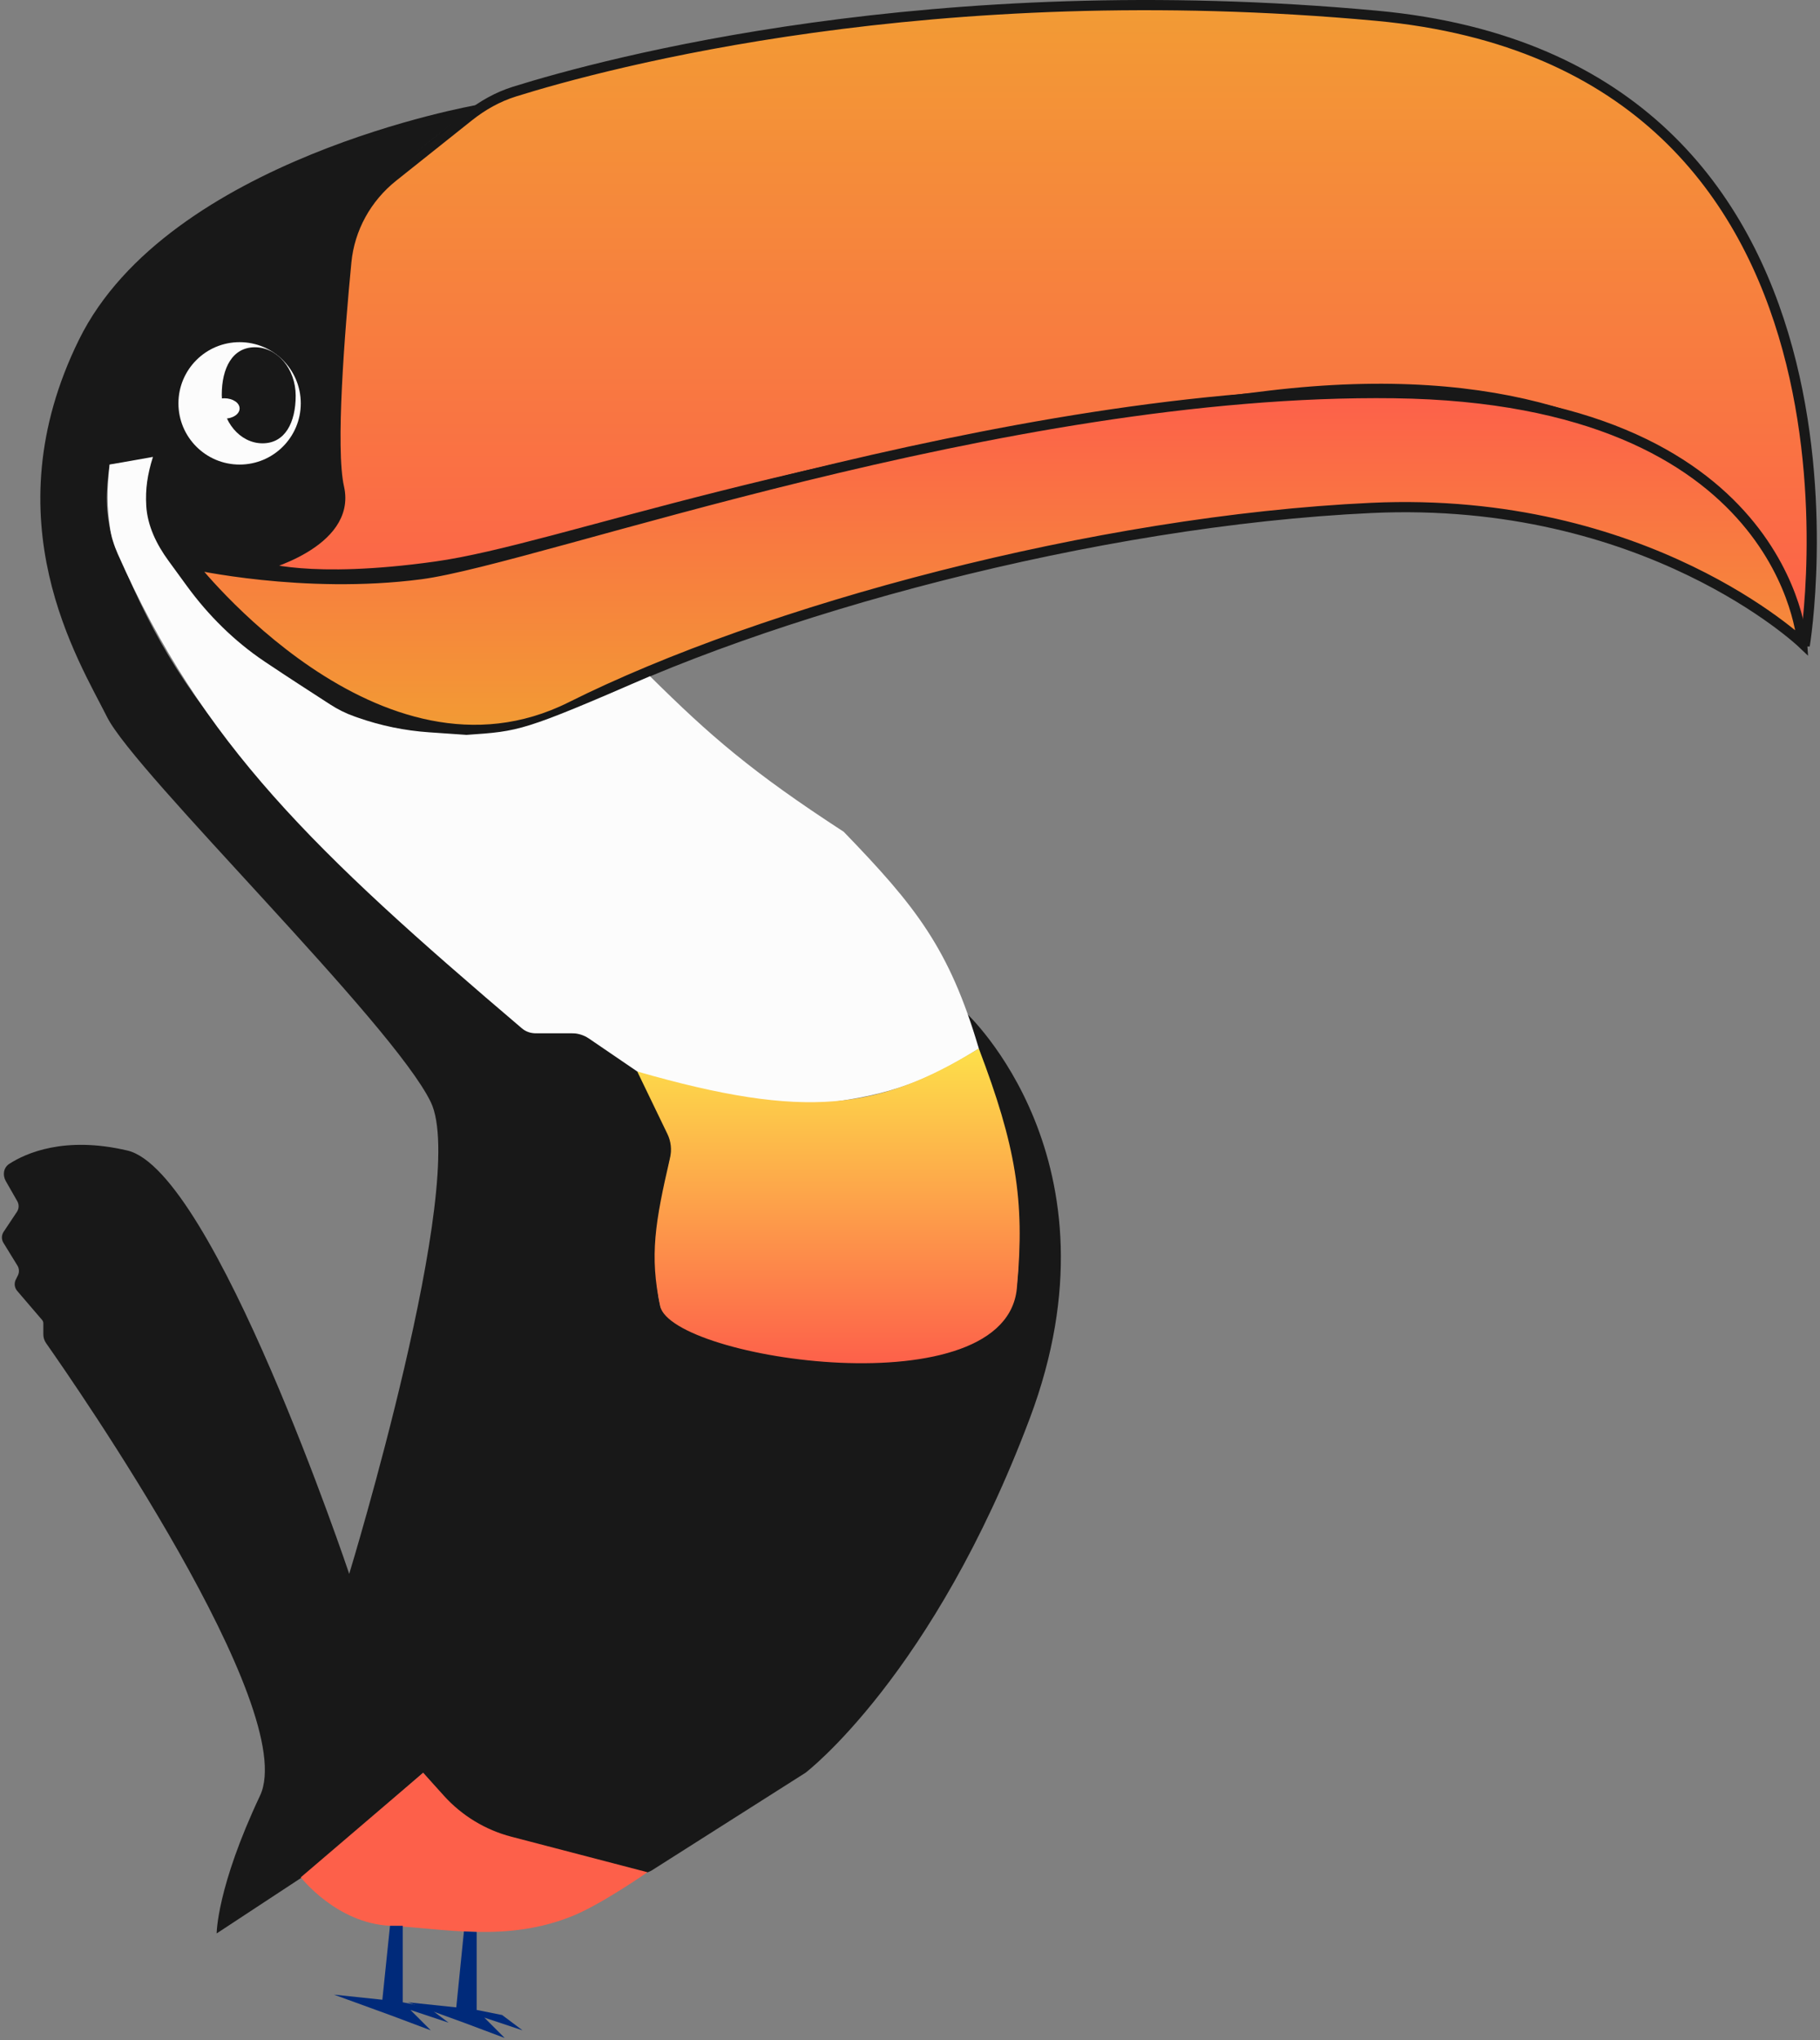 <svg width="357" height="400" viewBox="0 0 357 400" fill="none" xmlns="http://www.w3.org/2000/svg">
<rect x="0" y="0" width="357" height="400" fill="#808080" stroke="none"/>
<path d="M270 3.088C373 12.588 354 126.588 354 126.588C354 126.588 341.5 66.588 249 77.588C156.5 88.588 110.5 107.588 85.5 111.088C60.5 114.588 51 111.088 51 111.088C51 111.088 69 106.588 66.5 95.588C64.775 87.997 66.621 64.93 67.931 51.361C68.567 44.774 71.907 38.773 77.083 34.651L91.942 22.82C94.63 20.679 97.633 18.987 100.912 17.962C118.635 12.42 182.868 -4.949 270 3.088Z" fill="url(#paint0_linear_232_222)" stroke="#181818" stroke-width="2"/>
<path d="M269 99.588C323 97.088 353.5 126.088 353.5 126.088C353.5 126.088 350.5 78.088 273.5 77.088C196.5 76.088 105.5 109.588 82.5 112.588C59.5 115.588 37.5 110.588 37.5 110.588C37.5 110.588 74 157.588 112 138.588C150 119.588 215 102.088 269 99.588Z" fill="url(#paint1_linear_232_222)" stroke="#181818" stroke-width="2"/>
<path d="M15.5 66.588C33 31.088 93.5 20.588 93.5 20.588C81.539 29.751 73.159 35.889 69 45.088L66 87.088L67 99.588C62.244 105.505 59.034 108.628 52 111.588C45.612 112.243 42.33 111 36.5 109.588C52.05 133.346 85.154 144.246 99 143.588C95.595 148.09 66.378 144.117 56.5 135.088C42.274 124.436 36.363 117.968 29.5 105.588C28.234 99.534 28.133 96.142 29.5 90.088L21.5 91.088C20.729 96.743 20.627 99.919 22 105.588C29.451 123.956 35.117 133.777 49 150.088L102.048 201.189C102.979 202.086 104.223 202.588 105.517 202.588H112.986C113.973 202.588 114.938 202.88 115.76 203.428L123.104 208.324C125.315 209.798 127.021 211.914 127.992 214.387L132 224.588C132 224.588 127 246.088 129.5 256.088C132 266.088 196.995 276.699 199.5 251.588C202.005 226.477 188.818 198.434 189.5 198.588C189.5 198.588 221 227.588 202 278.088C183 328.588 158 347.588 158 347.588L127.935 366.677C127.018 367.259 125.904 367.443 124.848 367.187L97.814 360.634C95.007 359.953 92.479 358.421 90.577 356.247L83 347.588L60 367.588L42.5 379.088C42.5 379.088 42.5 370.088 51 352.088C58.979 335.191 14.528 271.152 9.049 263.365C8.69 262.854 8.5 262.252 8.5 261.628V259.458C8.5 259.219 8.415 258.988 8.259 258.807L3.364 253.096C2.841 252.485 2.734 251.62 3.094 250.9L3.502 250.083C3.812 249.464 3.779 248.73 3.417 248.14L0.672 243.679C0.262 243.014 0.278 242.172 0.711 241.522L3.314 237.616C3.735 236.986 3.763 236.172 3.387 235.515L1.137 231.577C0.466 230.403 0.68 228.937 1.815 228.202C5.049 226.11 12.649 222.682 25 225.588C42 229.588 68.5 308.588 68.5 308.588C68.5 308.588 92 231.588 84.5 216.088C77 200.588 26.5 151.588 21 140.588C15.5 129.588 -2 102.088 15.5 66.588Z" fill="#181818"/>
<path d="M21.5 91.088L30 89.588C28.903 93.078 28.505 95.898 28.687 99.136C28.908 103.089 30.71 106.746 33.044 109.943L36.651 114.887C40.855 120.648 45.959 125.715 51.878 129.693C56.965 133.111 60.745 135.505 64.719 138.094C66.237 139.082 67.864 139.89 69.573 140.488L70.261 140.729C74.733 142.295 79.396 143.253 84.123 143.579L91.5 144.088C102.014 143.359 102.402 143.448 127.5 132.588C139.288 144.252 147.374 151.311 165.5 163.088C179.585 177.657 186.206 185.92 192 205.588C180.617 212.734 173.34 215.009 159 216.588C142.157 216.001 134.106 214.908 125 210.088L115.53 203.631C114.533 202.951 113.356 202.588 112.15 202.588H104.97C104.021 202.588 103.092 202.241 102.369 201.626C61.621 166.965 39.641 145.925 23.094 108.596C22.359 106.939 21.817 105.189 21.559 103.395C20.962 99.243 20.969 96.123 21.5 91.088Z" fill="#FCFCFC"/>
<path d="M130.923 222.356L125 210.088C158.299 219.664 172.407 217.572 192 205.588C199.231 224.572 201.05 235.318 199.5 252.088C198.124 276.555 131.746 266.575 129.5 256.088C127.385 246.211 128.5 239.651 131.436 227.003C131.798 225.442 131.62 223.8 130.923 222.356Z" fill="url(#paint2_linear_232_222)"/>
<path d="M59 368.088L83 347.588L87.093 352.111C90.621 356.011 95.21 358.795 100.299 360.122L127 367.088C127 367.088 118.165 373.252 112.5 375.588C99.483 380.956 87 378.088 76.5 377.588C66 377.088 59 368.088 59 368.088Z" fill="#FD604A"/>
<circle cx="47" cy="79.088" r="12" fill="#FCFCFC"/>
<path d="M58 77.588C58 82.835 55.918 86.921 51.5 86.921C47.082 86.921 43.5 82.668 43.5 77.421C43.5 72.174 45.582 68.088 50 68.088C54.418 68.088 58 72.341 58 77.588Z" fill="#181818"/>
<ellipse cx="44" cy="80.088" rx="3" ry="2" fill="#FCFCFC"/>
<path d="M75 392.088L76.5 377.588H79V392.588L84 393.588L88 396.588L80.5 394.088L84.5 398.088L76.5 395.088L65.5 391.088L75 392.088Z" fill="#002A7A"/>
<path d="M89.5 393.588L91 378.688L93.5 378.796V394.088L98.5 395.088L102.5 398.088L95 395.588L99 399.588L91 396.588L80 392.588L89.5 393.588Z" fill="#002A7A"/>
<defs>
<linearGradient id="paint0_linear_232_222" x1="203.19" y1="1" x2="203.19" y2="126.588" gradientUnits="userSpaceOnUse">
<stop stop-color="#F29B34"/>
<stop offset="1" stop-color="#FD604A"/>
</linearGradient>
<linearGradient id="paint1_linear_232_222" x1="195.5" y1="77.066" x2="195.5" y2="143.111" gradientUnits="userSpaceOnUse">
<stop stop-color="#FD604A"/>
<stop offset="1" stop-color="#F29B34"/>
</linearGradient>
<linearGradient id="paint2_linear_232_222" x1="162.337" y1="205.588" x2="162.337" y2="267.544" gradientUnits="userSpaceOnUse">
<stop stop-color="#FDE04A"/>
<stop offset="1" stop-color="#FD604A"/>
</linearGradient>
</defs>
</svg>
